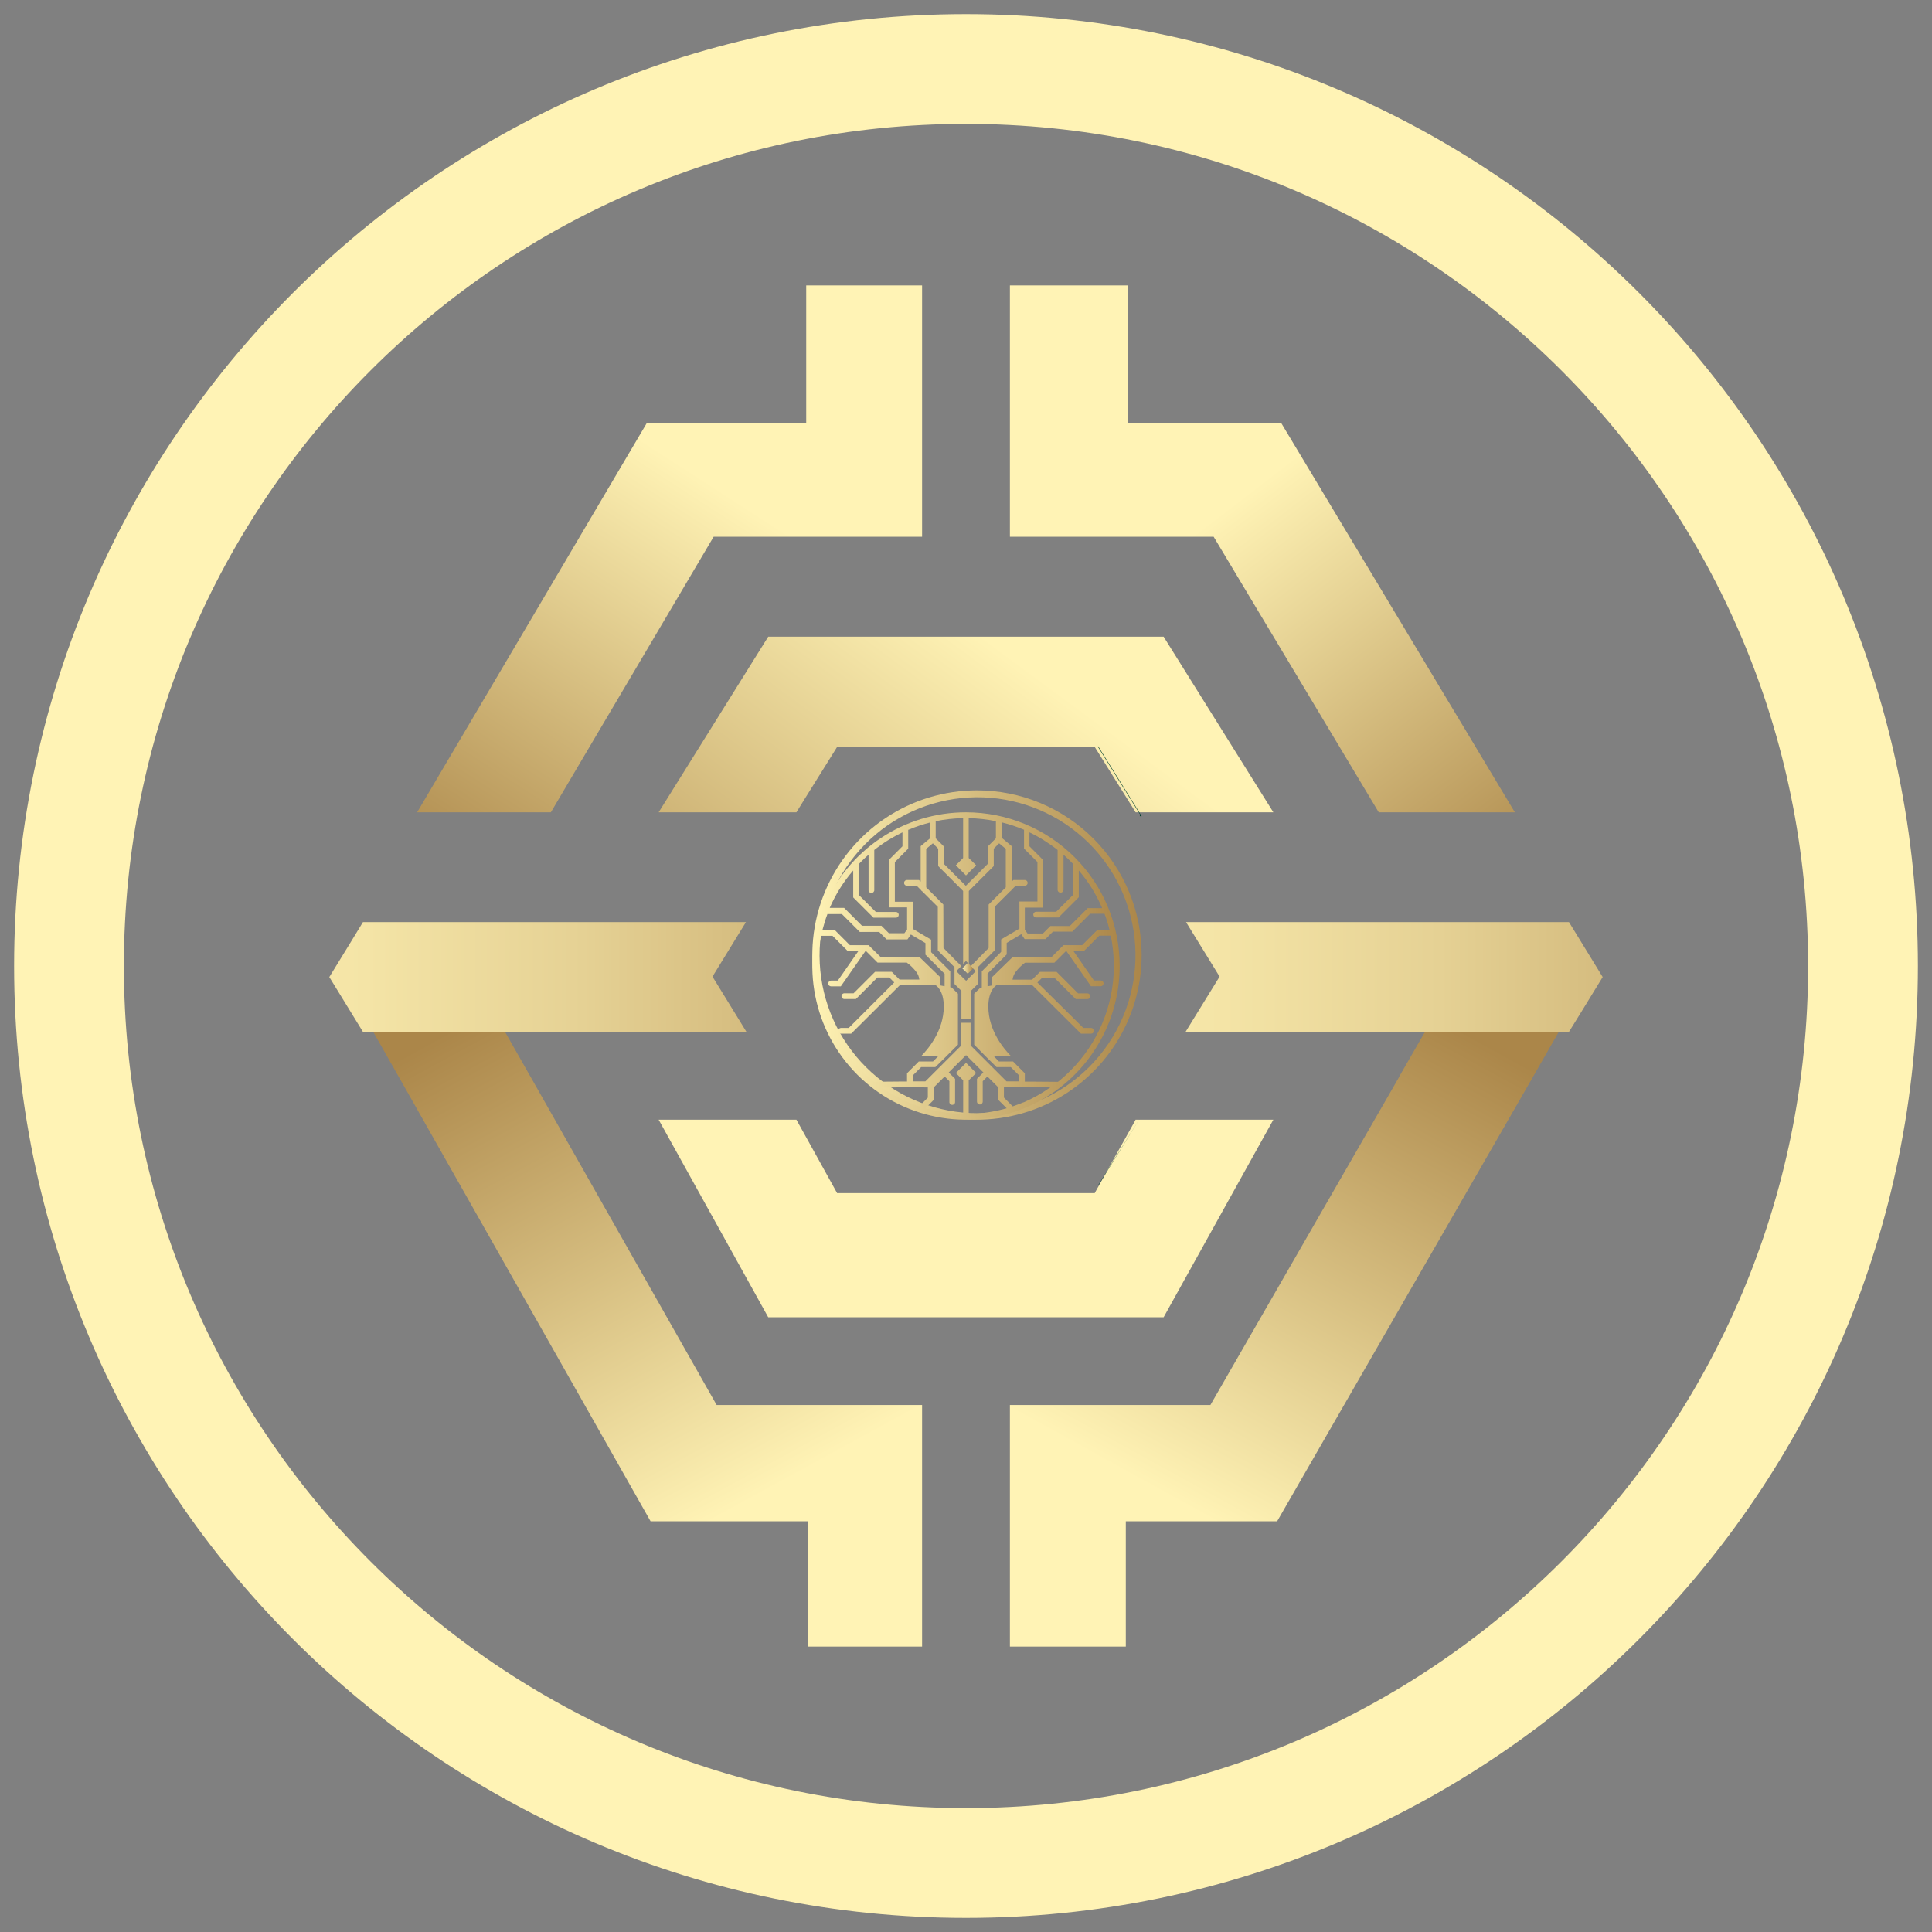 <svg width="88" height="88" viewBox="0 0 88 88" fill="none" xmlns="http://www.w3.org/2000/svg">
<rect x="0" y="0" width="88" height="88" fill="#808080" stroke="none"/>
<path d="M44 84.857C66.565 84.857 84.857 66.565 84.857 44C84.857 21.435 66.565 3.143 44 3.143C21.435 3.143 3.143 21.435 3.143 44C3.143 66.565 21.435 84.857 44 84.857Z" stroke="#FFF3B5" stroke-width="5" stroke-linecap="round" stroke-linejoin="round"/>
<path d="M36.722 13H42V24.448H32.505L25.091 37H19L29.451 19.286H36.722V13Z" fill="url(#paint0_linear_140_759)"/>
<path d="M69 37H62.8L55.28 24.448H46V13H51.365V19.286H58.368L69 37Z" fill="url(#paint1_linear_140_759)"/>
<path d="M32.453 44.483L34 47H16.532L15.998 46.129L15 44.503L15.998 42.877L16.532 42H33.978L32.453 44.483Z" fill="url(#paint2_linear_140_759)"/>
<path d="M73 44.503L71.998 46.137L71.464 47H54L55.551 44.483L54.022 42H71.464L71.998 42.869L73 44.503Z" fill="url(#paint3_linear_140_759)"/>
<path d="M58 51L53.001 60H34.992L30 51H36.275L36.706 51.776L38.129 54.344H49.864L49.88 54.312L51.679 51.089L51.725 51H58Z" fill="#FFF3B5"/>
<path d="M58 37H51.725L51.679 36.923L49.864 34.023H38.129L36.706 36.304L36.275 37H30L34.992 29H53.001L58 37Z" fill="url(#paint4_linear_140_759)"/>
<path d="M42 63.996V75H36.798V69.293H29.633L18.17 49.06L17 47H23.003L24.174 49.06L32.642 63.996H42Z" fill="url(#paint5_linear_140_759)"/>
<path d="M71 47L69.819 49.06L58.171 69.293H51.279V75H46V63.996H55.132L63.726 49.06H63.719L64.906 47H71Z" fill="url(#paint6_linear_140_759)"/>
<path d="M51.919 37.175H52L50.025 34H50L51.926 37.093L51.919 37.175ZM50.025 54L51.919 50.945L50.009 54H50.025Z" fill="#01402E"/>
<path d="M44.5 36C43.017 36 41.567 36.44 40.333 37.264C39.1 38.088 38.139 39.259 37.571 40.63C37.003 42 36.855 43.508 37.144 44.963C37.434 46.418 38.148 47.754 39.197 48.803C40.246 49.852 41.582 50.566 43.037 50.856C44.492 51.145 46 50.997 47.37 50.429C48.741 49.861 49.912 48.9 50.736 47.667C51.56 46.433 52 44.983 52 43.5C52 41.511 51.21 39.603 49.803 38.197C48.397 36.79 46.489 36 44.5 36ZM49.605 48.605C48.339 49.868 46.648 50.614 44.862 50.697C43.076 50.781 41.323 50.197 39.944 49.059C38.565 47.921 37.66 46.31 37.404 44.54C37.148 42.771 37.56 40.969 38.559 39.487C39.559 38.004 41.075 36.947 42.812 36.521C44.548 36.096 46.381 36.332 47.953 37.184C49.525 38.035 50.724 39.442 51.315 41.129C51.907 42.816 51.849 44.664 51.153 46.311C50.79 47.168 50.265 47.948 49.605 48.605Z" fill="url(#paint7_linear_140_759)"/>
<path d="M44 37C42.615 37 41.262 37.41 40.111 38.18C38.96 38.949 38.063 40.042 37.533 41.321C37.003 42.6 36.864 44.008 37.135 45.366C37.405 46.724 38.071 47.971 39.05 48.95C40.029 49.929 41.276 50.595 42.634 50.865C43.992 51.136 45.4 50.997 46.679 50.467C47.958 49.937 49.051 49.04 49.82 47.889C50.59 46.738 51 45.385 51 44C51 43.081 50.819 42.17 50.468 41.321C50.116 40.472 49.6 39.7 48.95 39.05C48.3 38.4 47.528 37.884 46.679 37.532C45.83 37.181 44.919 37 44 37ZM46.518 42.552L46.672 42.775H47.62L47.96 42.435H48.841L49.656 41.62H50.309C50.402 41.865 50.48 42.116 50.542 42.37H49.971L49.29 43.051H48.44L47.909 43.581H46.137L45.193 44.502V44.885L44.981 44.925V44.347L45.854 43.474V42.947L46.518 42.552ZM48.311 40.659C48.345 40.659 48.379 40.645 48.403 40.621C48.428 40.596 48.442 40.563 48.442 40.528V38.932C48.552 39.029 48.659 39.13 48.765 39.235L48.877 39.351V40.761L48.108 41.53H47.212C47.193 41.528 47.175 41.53 47.157 41.535C47.14 41.541 47.123 41.55 47.11 41.562C47.096 41.575 47.085 41.59 47.077 41.607C47.07 41.623 47.066 41.642 47.066 41.66C47.066 41.679 47.07 41.697 47.077 41.714C47.085 41.73 47.096 41.746 47.11 41.758C47.123 41.77 47.14 41.779 47.157 41.785C47.175 41.791 47.193 41.792 47.212 41.79H48.215L49.137 40.868V39.649C49.578 40.163 49.937 40.742 50.202 41.365H49.544L48.729 42.18H47.844L47.504 42.52H46.802L46.679 42.35V41.341H47.499V39.159L46.89 38.548V37.913C47.346 38.132 47.777 38.401 48.173 38.715V40.528C48.173 40.546 48.176 40.563 48.183 40.58C48.19 40.596 48.201 40.611 48.214 40.623C48.226 40.635 48.242 40.645 48.258 40.651C48.275 40.657 48.293 40.66 48.311 40.659ZM42.967 41.2L42.188 40.419V38.664L42.491 38.412L42.734 38.657V39.448L43.869 40.583V43.901L43.888 43.884L43.981 43.791L43.998 43.774L44.097 43.871L44.129 43.905V40.583L45.264 39.448V38.657L45.509 38.412L45.812 38.664V40.419L45.031 41.2V43.182L44.531 43.692L44.216 44.007L44.347 44.139L44.446 44.236L44.347 44.335L44.099 44.582L44.007 44.674L43.908 44.582L43.656 44.332L43.559 44.233L43.656 44.136L43.789 44.003L43.474 43.69L42.974 43.18L42.967 41.2ZM43.869 37.269V39.08L43.537 39.412L44 39.875L44.463 39.412L44.123 39.08V37.267C44.539 37.274 44.954 37.32 45.363 37.405V38.184L44.997 38.551V39.344L43.992 40.348L42.988 39.344V38.551L42.62 38.184V37.405C43.029 37.32 43.445 37.274 43.862 37.267L43.869 37.269ZM42.377 37.461V38.174L41.935 38.541V40.159L41.86 40.084H41.326C41.307 40.082 41.289 40.084 41.271 40.089C41.254 40.095 41.238 40.104 41.224 40.117C41.21 40.129 41.199 40.144 41.191 40.161C41.184 40.178 41.18 40.196 41.18 40.214C41.18 40.233 41.184 40.251 41.191 40.268C41.199 40.285 41.21 40.3 41.224 40.312C41.238 40.324 41.254 40.334 41.271 40.339C41.289 40.345 41.307 40.346 41.326 40.344H41.753L41.95 40.542C41.962 40.567 41.982 40.587 42.006 40.599L42.716 41.307V43.291L43.476 44.053V44.818L43.791 45.131V46.419H44.226V45.131L44.541 44.818V44.053L45.303 43.291V41.307L46.011 40.599C46.036 40.587 46.056 40.567 46.069 40.542L46.266 40.344H46.693C46.725 40.341 46.754 40.325 46.776 40.301C46.797 40.277 46.809 40.246 46.809 40.214C46.809 40.182 46.797 40.151 46.776 40.127C46.754 40.103 46.725 40.088 46.693 40.084H46.157L46.082 40.159V38.541L45.642 38.174V37.461C45.98 37.545 46.311 37.655 46.632 37.791H46.644V38.652L47.254 39.263V41.062H46.433V42.299L45.601 42.789V43.357L44.72 44.242V44.965C44.719 44.97 44.719 44.975 44.72 44.98L44.65 44.993L44.373 45.262V47.583L44.883 48.103L45.393 48.605H46.041L46.424 48.988V49.255H45.847L44.209 47.617V46.587H43.789V47.617L42.149 49.255H41.574V48.988L41.957 48.605H42.603L43.114 48.103L43.633 47.583V45.262L43.352 44.981L43.284 44.968V44.242L42.411 43.369V42.801L41.579 42.311V41.074H40.759V39.268L41.368 38.657V37.796H41.38C41.703 37.658 42.037 37.547 42.377 37.461ZM38.863 39.649V40.877L39.785 41.799H40.79C40.808 41.801 40.827 41.799 40.844 41.794C40.862 41.788 40.878 41.779 40.892 41.766C40.906 41.754 40.917 41.739 40.925 41.722C40.932 41.705 40.936 41.687 40.936 41.669C40.936 41.65 40.932 41.632 40.925 41.615C40.917 41.598 40.906 41.583 40.892 41.571C40.878 41.559 40.862 41.549 40.844 41.544C40.827 41.538 40.808 41.536 40.79 41.538H39.894L39.125 40.77V39.359C39.125 39.357 39.125 39.354 39.125 39.351L39.237 39.235C39.342 39.13 39.451 39.029 39.562 38.932V40.528C39.56 40.546 39.562 40.565 39.567 40.583C39.573 40.6 39.582 40.616 39.594 40.63C39.606 40.644 39.622 40.655 39.638 40.663C39.655 40.67 39.673 40.674 39.692 40.674C39.71 40.674 39.729 40.67 39.745 40.663C39.762 40.655 39.777 40.644 39.79 40.63C39.802 40.616 39.811 40.6 39.817 40.583C39.822 40.565 39.824 40.546 39.822 40.528V38.715C40.219 38.4 40.65 38.132 41.106 37.913V38.548L40.496 39.159V41.329H41.317V42.338L41.193 42.508H40.489L40.149 42.168H39.264L38.449 41.353H37.793C38.062 40.734 38.422 40.16 38.863 39.649ZM37.692 41.634H38.347L39.162 42.449H40.045L40.385 42.789H41.333L41.489 42.566L42.153 42.956V43.483L43.025 44.355V44.922L42.814 44.881V44.497L41.867 43.578H40.098L39.562 43.051H38.711L38.031 42.37H37.459C37.523 42.118 37.601 41.869 37.692 41.625V41.634ZM37.784 46.623C37.253 45.36 37.118 43.965 37.396 42.624H37.919L38.599 43.304H39.109L38.162 44.665H37.856C37.821 44.665 37.788 44.679 37.763 44.703C37.739 44.728 37.725 44.761 37.725 44.796C37.725 44.831 37.739 44.864 37.763 44.889C37.788 44.913 37.821 44.927 37.856 44.927H38.298L39.424 43.315H39.441L39.972 43.845H41.304L41.334 43.869C41.485 43.981 41.619 44.115 41.732 44.265C41.811 44.367 41.861 44.489 41.875 44.617H40.974L40.618 44.264H39.859L38.88 45.243H38.475C38.456 45.241 38.438 45.243 38.42 45.249C38.403 45.254 38.386 45.264 38.373 45.276C38.359 45.288 38.348 45.303 38.34 45.32C38.333 45.337 38.329 45.355 38.329 45.374C38.329 45.392 38.333 45.41 38.34 45.427C38.348 45.444 38.359 45.459 38.373 45.471C38.386 45.484 38.403 45.493 38.42 45.498C38.438 45.504 38.456 45.506 38.475 45.504H38.985L39.965 44.524H40.509L40.732 44.748L38.66 46.82H38.312C38.277 46.82 38.243 46.834 38.219 46.859C38.194 46.883 38.181 46.917 38.181 46.951C38.181 46.986 38.194 47.02 38.219 47.044C38.243 47.069 38.277 47.082 38.312 47.082H38.769L40.981 44.88H41.811H42.626C42.626 44.88 42.988 45.087 42.988 45.846C42.988 46.967 42.239 47.821 41.954 48.108H42.736L42.496 48.348H41.85L41.314 48.886V49.261H41.088L39.82 49.272H39.805C39.606 49.112 39.416 48.942 39.235 48.761C38.619 48.148 38.126 47.422 37.784 46.623ZM40.142 49.53C40.929 49.53 41.93 49.518 42.261 49.53V49.996L41.867 50.393C41.701 50.338 41.538 50.277 41.377 50.209C40.946 50.025 40.534 49.798 40.149 49.53H40.142ZM44.124 50.736V49.205L44.464 48.874L44.002 48.411L43.539 48.874L43.871 49.205V50.736C43.288 50.726 42.709 50.639 42.149 50.48L42.53 50.098V49.53L43.029 49.032L43.243 49.246V50.178C43.241 50.197 43.243 50.215 43.248 50.233C43.254 50.251 43.263 50.267 43.275 50.281C43.288 50.294 43.303 50.305 43.32 50.313C43.336 50.32 43.355 50.324 43.373 50.324C43.392 50.324 43.41 50.32 43.427 50.313C43.444 50.305 43.459 50.294 43.471 50.281C43.483 50.267 43.492 50.251 43.498 50.233C43.504 50.215 43.505 50.197 43.503 50.178V49.137L43.214 48.848L44.002 48.059L44.791 48.848L44.5 49.137V50.178C44.5 50.213 44.514 50.246 44.538 50.271C44.563 50.295 44.596 50.309 44.631 50.309C44.666 50.309 44.699 50.295 44.724 50.271C44.748 50.246 44.762 50.213 44.762 50.178V49.246L44.975 49.032L45.473 49.53V50.098L45.854 50.48C45.293 50.639 44.714 50.726 44.131 50.736H44.124ZM46.616 50.209C46.446 50.277 46.293 50.338 46.128 50.393L45.727 49.991V49.525C46.058 49.525 47.059 49.525 47.844 49.525C47.464 49.794 47.057 50.023 46.63 50.209H46.616ZM50.202 46.623C49.863 47.423 49.373 48.151 48.758 48.765C48.578 48.946 48.388 49.117 48.188 49.275H48.173L46.906 49.265H46.679V48.886L46.143 48.348H45.497L45.269 48.108H46.053C45.766 47.821 45.017 46.967 45.017 45.846C45.017 45.087 45.381 44.88 45.381 44.88H46.194H47.026L49.238 47.082H49.695C49.73 47.082 49.763 47.069 49.788 47.044C49.812 47.02 49.826 46.986 49.826 46.951C49.826 46.917 49.812 46.883 49.788 46.859C49.763 46.834 49.73 46.82 49.695 46.82H49.345L47.252 44.752L47.477 44.527H48.02L48.999 45.507H49.51C49.528 45.509 49.547 45.508 49.564 45.502C49.582 45.496 49.598 45.487 49.612 45.475C49.626 45.462 49.637 45.447 49.644 45.431C49.652 45.414 49.656 45.395 49.656 45.377C49.656 45.359 49.652 45.34 49.644 45.324C49.637 45.307 49.626 45.292 49.612 45.279C49.598 45.267 49.582 45.258 49.564 45.252C49.547 45.247 49.528 45.245 49.51 45.247H49.107L48.127 44.267H47.367L47.013 44.621H46.12C46.136 44.493 46.186 44.371 46.264 44.269C46.377 44.118 46.51 43.985 46.66 43.872L46.693 43.849H48.025L48.556 43.318H48.571L49.692 44.922H50.134C50.169 44.922 50.202 44.908 50.227 44.884C50.251 44.859 50.265 44.826 50.265 44.791C50.265 44.756 50.251 44.723 50.227 44.698C50.202 44.674 50.169 44.66 50.134 44.66H49.828L48.88 43.299H49.391L50.071 42.619H50.595C50.688 43.072 50.735 43.533 50.735 43.995C50.736 44.898 50.554 45.792 50.202 46.623Z" fill="url(#paint8_linear_140_759)"/>
<path d="M44.081 43.862L43.834 44.108L44.081 44.355L44.327 44.108L44.081 43.862Z" fill="url(#paint9_linear_140_759)"/>
<defs>
<linearGradient id="paint0_linear_140_759" x1="34.638" y1="23.481" x2="22.363" y2="42.511" gradientUnits="userSpaceOnUse">
<stop stop-color="#FFF3B5"/>
<stop offset="1" stop-color="#AB8649"/>
</linearGradient>
<linearGradient id="paint1_linear_140_759" x1="54.271" y1="24.387" x2="67.938" y2="42.207" gradientUnits="userSpaceOnUse">
<stop stop-color="#FFF3B5"/>
<stop offset="1" stop-color="#AB8649"/>
</linearGradient>
<linearGradient id="paint2_linear_140_759" x1="-3.479" y1="44.5" x2="48.35" y2="44.5" gradientUnits="userSpaceOnUse">
<stop stop-color="#FFF3B5"/>
<stop offset="0.2" stop-color="#FCEFB1"/>
<stop offset="0.39" stop-color="#F4E4A6"/>
<stop offset="0.58" stop-color="#E5D194"/>
<stop offset="0.76" stop-color="#D1B77A"/>
<stop offset="0.93" stop-color="#B79658"/>
<stop offset="1" stop-color="#AB8649"/>
</linearGradient>
<linearGradient id="paint3_linear_140_759" x1="35.518" y1="44.5" x2="87.351" y2="44.5" gradientUnits="userSpaceOnUse">
<stop stop-color="#FFF3B5"/>
<stop offset="0.2" stop-color="#FCEFB1"/>
<stop offset="0.39" stop-color="#F4E4A6"/>
<stop offset="0.58" stop-color="#E5D194"/>
<stop offset="0.76" stop-color="#D1B77A"/>
<stop offset="0.93" stop-color="#B79658"/>
<stop offset="1" stop-color="#AB8649"/>
</linearGradient>
<linearGradient id="paint4_linear_140_759" x1="47.956" y1="31.309" x2="32.145" y2="52.749" gradientUnits="userSpaceOnUse">
<stop stop-color="#FFF3B5"/>
<stop offset="1" stop-color="#AB8649"/>
</linearGradient>
<linearGradient id="paint5_linear_140_759" x1="35.798" y1="67.463" x2="23.654" y2="45.209" gradientUnits="userSpaceOnUse">
<stop stop-color="#FFF3B5"/>
<stop offset="1" stop-color="#AB8649"/>
</linearGradient>
<linearGradient id="paint6_linear_140_759" x1="51.947" y1="67.47" x2="64.039" y2="45.518" gradientUnits="userSpaceOnUse">
<stop stop-color="#FFF3B5"/>
<stop offset="1" stop-color="#AB8649"/>
</linearGradient>
<linearGradient id="paint7_linear_140_759" x1="37" y1="43.5" x2="52" y2="43.5" gradientUnits="userSpaceOnUse">
<stop stop-color="#FFF3B5"/>
<stop offset="1" stop-color="#AB8649"/>
</linearGradient>
<linearGradient id="paint8_linear_140_759" x1="37.002" y1="44" x2="51" y2="44" gradientUnits="userSpaceOnUse">
<stop stop-color="#FFF3B5"/>
<stop offset="1" stop-color="#AB8649"/>
</linearGradient>
<linearGradient id="paint9_linear_140_759" x1="43.835" y1="44.108" x2="44.327" y2="44.108" gradientUnits="userSpaceOnUse">
<stop stop-color="#FFF3B5"/>
<stop offset="1" stop-color="#AB8649"/>
</linearGradient>
</defs>
</svg>
